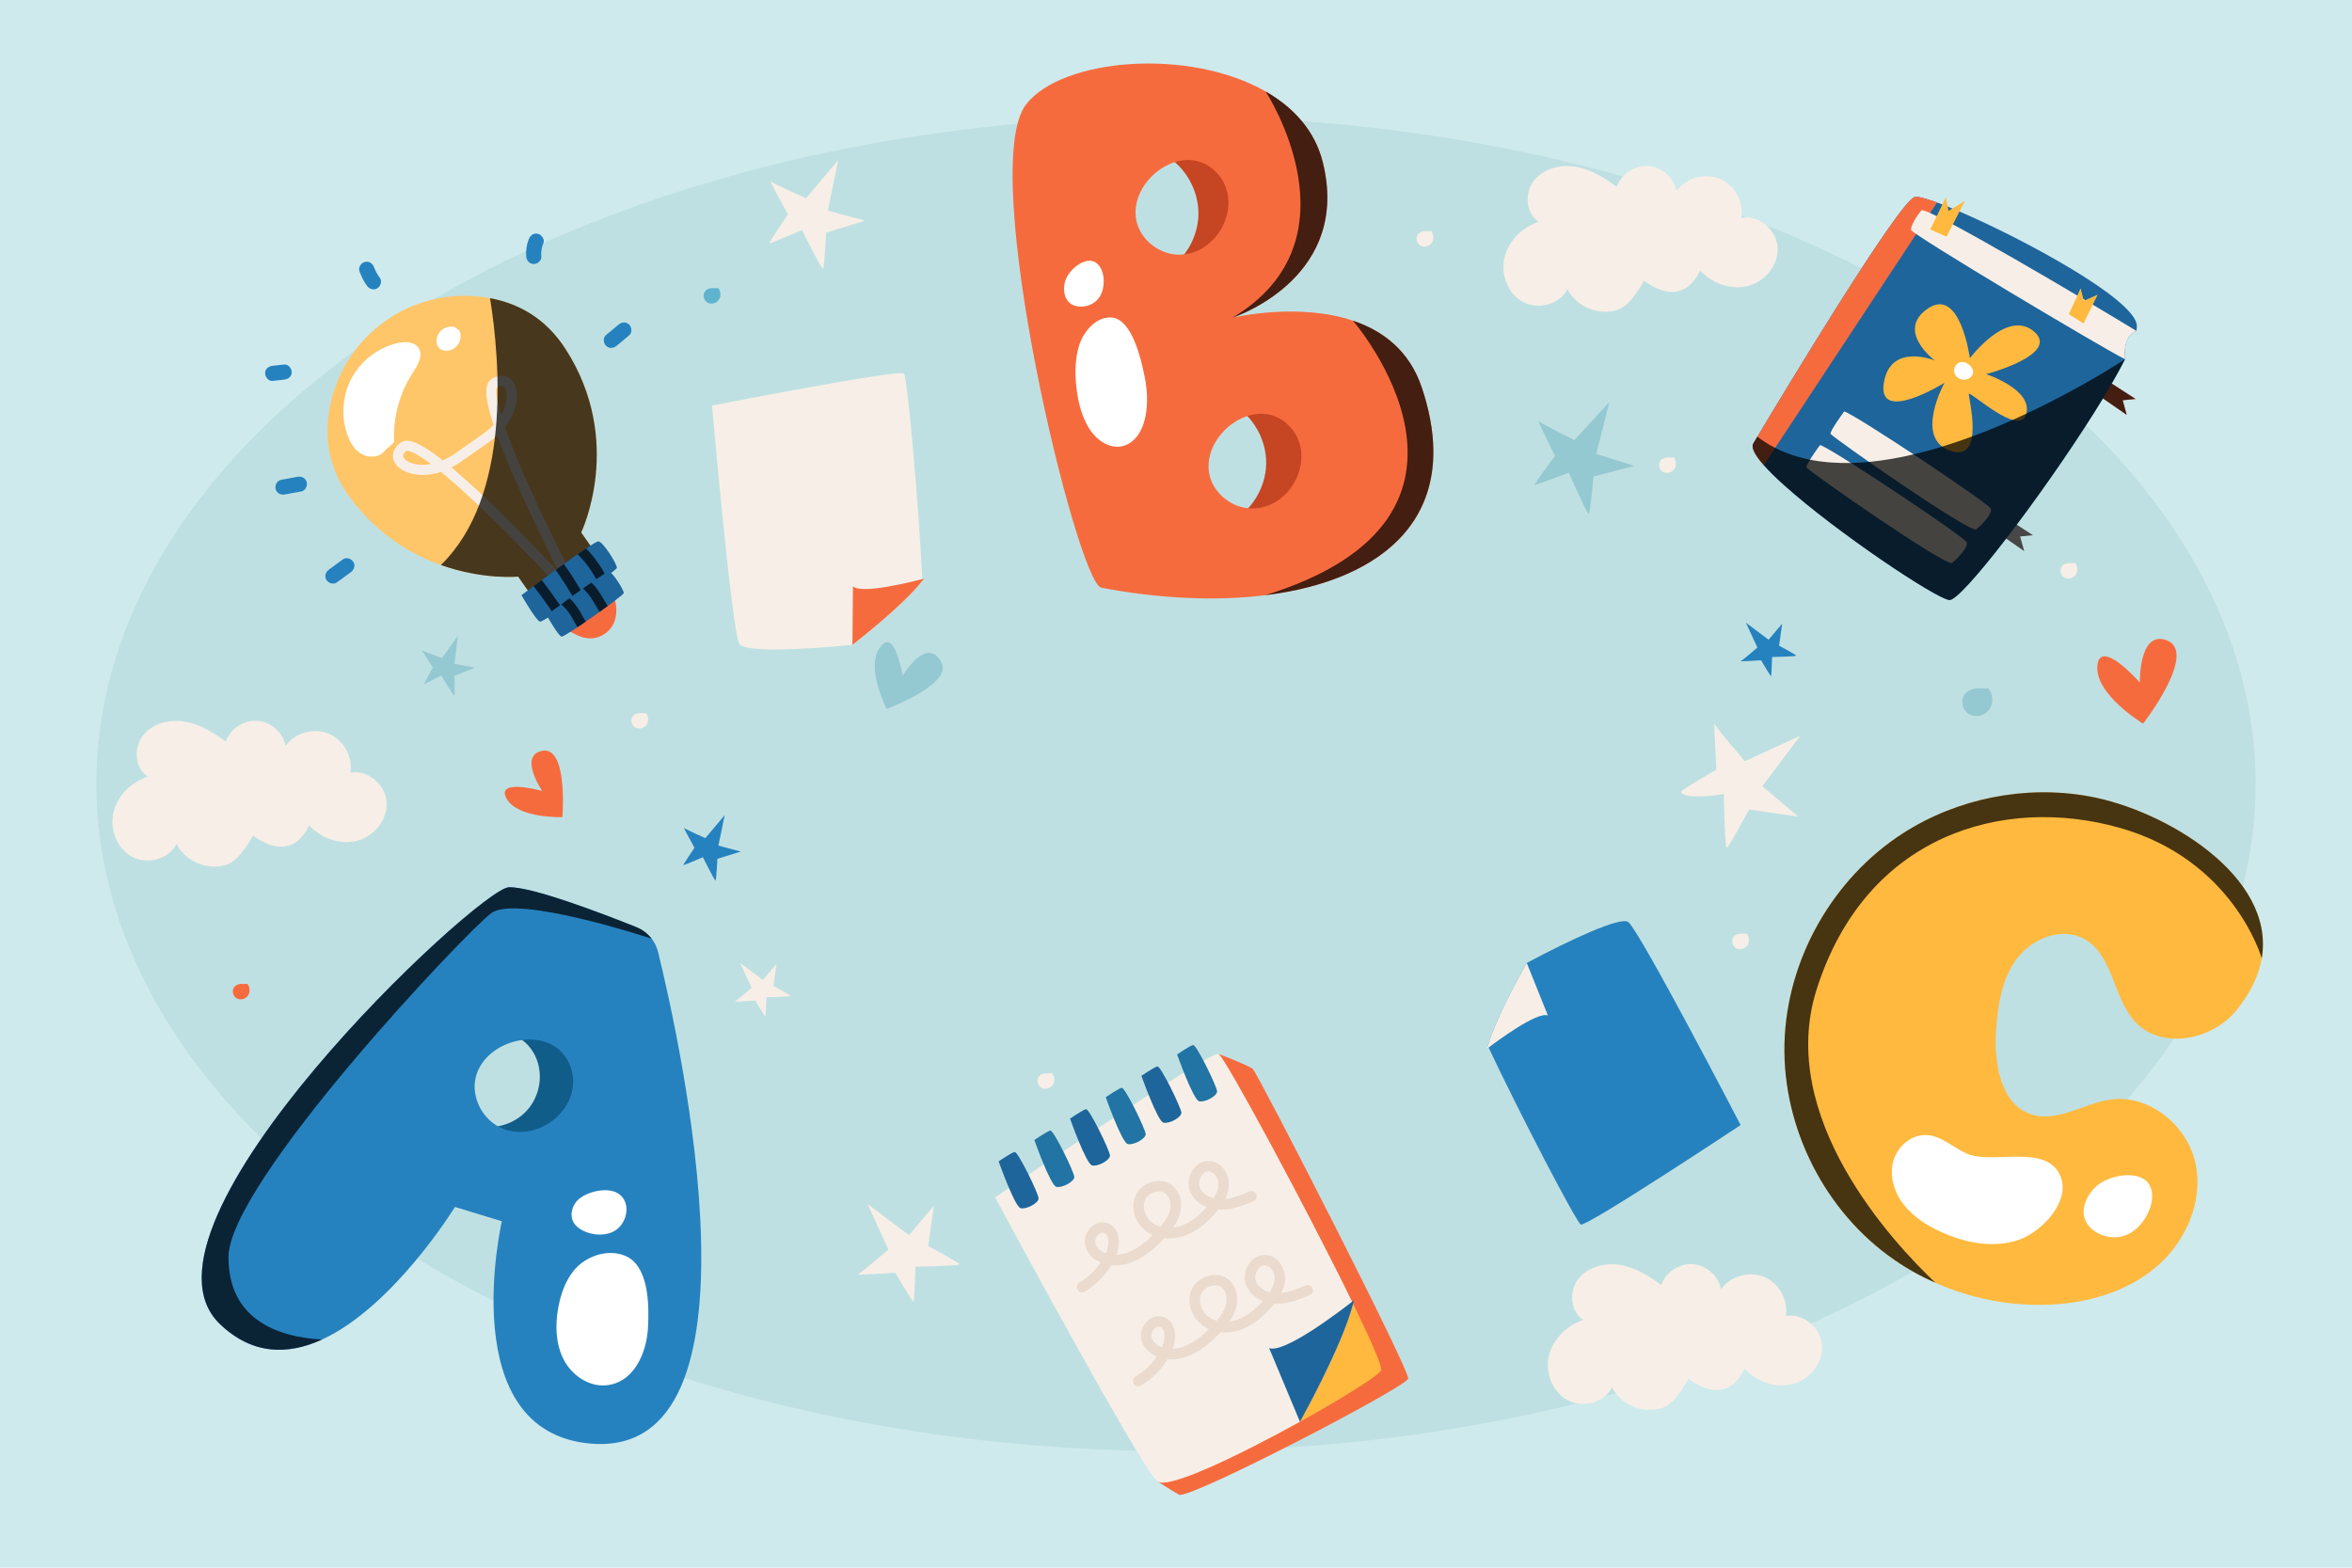 <?xml version="1.0" encoding="utf-8"?>
<!-- Generator: Adobe Illustrator 27.5.0, SVG Export Plug-In . SVG Version: 6.00 Build 0)  -->
<svg version="1.1" xmlns="http://www.w3.org/2000/svg" xmlns:xlink="http://www.w3.org/1999/xlink" x="0px" y="0px"
	 viewBox="0 0 750 500" style="enable-background:new 0 0 750 500;" xml:space="preserve">
<g id="BACKGROUND">
	<rect style="fill:#CEEAED;" width="750" height="500"/>
</g>
<g id="OBJECTS">
	<ellipse style="fill:#BFE0E2;" cx="375" cy="250" rx="344.278" ry="212.819"/>
	<g>
		<g>
			<path style="fill:#F7EFE7;" d="M98.572,263.211c3.808,4.125,9.815,6.346,15.255,4.959c5.44-1.387,9.82-6.709,9.458-12.311
				c-0.363-5.602-6.02-10.486-11.532-9.423c0.818-5.066-2.213-10.498-6.953-12.462c-4.74-1.964-10.725-0.267-13.729,3.893
				c-0.83-4.241-4.732-7.681-9.044-7.972c-4.311-0.292-8.642,2.591-10.036,6.681c-3.917-2.984-8.271-5.639-13.13-6.434
				c-4.86-0.795-10.318,0.604-13.328,4.502c-3.009,3.898-2.555,10.387,1.6,13.029c-5.207,1.769-9.659,6.063-10.935,11.411
				c-1.276,5.349,1.061,11.547,5.896,14.167s11.756,0.829,14.197-4.098c2.834,5.725,10.248,8.697,16.252,6.515
				c4.206-1.529,8.156-9.239,8.156-9.239S92.377,276.385,98.572,263.211z"/>
			<path style="fill:#F7EFE7;" d="M556.304,436.503c3.808,4.125,9.815,6.346,15.255,4.959c5.44-1.387,9.82-6.709,9.458-12.311
				c-0.363-5.602-6.02-10.486-11.532-9.423c0.818-5.065-2.213-10.498-6.953-12.462c-4.74-1.964-10.725-0.267-13.729,3.893
				c-0.83-4.241-4.733-7.681-9.044-7.973c-4.311-0.292-8.642,2.591-10.036,6.681c-3.917-2.984-8.271-5.639-13.13-6.434
				c-4.859-0.795-10.318,0.604-13.328,4.502c-3.009,3.898-2.555,10.387,1.6,13.029c-5.207,1.769-9.659,6.063-10.935,11.411
				c-1.275,5.349,1.061,11.546,5.896,14.167c4.835,2.62,11.756,0.829,14.197-4.098c2.835,5.725,10.247,8.697,16.252,6.515
				c4.206-1.529,8.156-9.239,8.156-9.239S550.108,449.678,556.304,436.503z"/>
			<path style="fill:#F7EFE7;" d="M542.122,86.25c3.808,4.125,9.816,6.346,15.255,4.959c5.44-1.387,9.82-6.709,9.458-12.311
				c-0.363-5.602-6.02-10.486-11.532-9.423c0.818-5.066-2.213-10.498-6.953-12.462c-4.74-1.964-10.725-0.267-13.729,3.893
				c-0.83-4.241-4.733-7.681-9.044-7.972c-4.311-0.292-8.642,2.591-10.036,6.681c-3.917-2.984-8.271-5.639-13.131-6.434
				s-10.318,0.604-13.328,4.502c-3.009,3.898-2.555,10.387,1.6,13.029c-5.207,1.769-9.659,6.063-10.935,11.412
				c-1.276,5.349,1.061,11.547,5.896,14.167c4.835,2.62,11.756,0.829,14.197-4.098c2.835,5.725,10.247,8.697,16.252,6.515
				c4.206-1.528,8.156-9.239,8.156-9.239S535.927,99.424,542.122,86.25z"/>
		</g>
		<g>
			<g>
				<g>
					<path style="fill:#F7EFE7;" d="M257.024,63.237l10.275-12.206l-3.336,16.172l11.866,3.164l-12.398,3.832
						c0,0-0.567,11.422-1.006,11.57c-0.439,0.148-6.697-12.407-6.697-12.407s-10.051,4.316-10.377,4.228
						c-0.326-0.089,5.901-9.231,5.901-9.231s-6.168-11.204-5.509-10.531C246.403,58.501,257.024,63.237,257.024,63.237z"/>
					<path style="fill:#F7EFE7;" d="M556.376,242.781l17.679-8.1l-12.098,16.083l11.429,9.666l-15.658-2.234
						c0,0-6.573,12.292-7.134,12.226c-0.561-0.066-0.918-17.16-0.918-17.16s-12.606,2.113-13.637-0.746
						c-0.14-0.387,11.31-7.099,11.31-7.099s-0.962-15.559-0.586-14.474C547.139,232.029,556.376,242.781,556.376,242.781z"/>
					<path style="fill:#95C9D1;" d="M502.033,140.373l11.164-12.155l-4.171,16.564l12.122,3.8l-12.984,3.406
						c0,0-1.096,11.779-1.557,11.912c-0.461,0.133-6.366-13.121-6.366-13.121s-10.581,4.011-10.913,3.905
						c-0.333-0.106,6.511-9.276,6.511-9.276s-5.873-11.855-5.222-11.13C491.269,135.003,502.033,140.373,502.033,140.373z"/>
					<path style="fill:#2682BF;" d="M224.913,267.32l6.174-7.335l-2.005,9.718l7.131,1.901l-7.45,2.303c0,0-0.34,6.864-0.604,6.952
						c-0.264,0.089-4.024-7.456-4.024-7.456s-6.04,2.594-6.236,2.54c-0.196-0.053,3.546-5.547,3.546-5.547s-3.706-6.733-3.31-6.328
						C218.53,264.473,224.913,267.32,224.913,267.32z"/>
					<path style="fill:#F7EFE7;" d="M283.315,398.534l-6.657-14.499l13.204,9.915l7.923-9.383l-1.822,12.848
						c0,0,10.089,5.385,10.035,5.845c-0.054,0.46-14.078,0.765-14.078,0.765s-0.384,10.932-0.603,11.189
						c-0.219,0.257-5.832-9.275-5.832-9.275s-12.765,0.799-11.875,0.49C274.5,406.12,283.315,398.534,283.315,398.534z"/>
					<path style="fill:#95C9D1;" d="M140.953,209.861l5.076-7.105l-1.118,8.968l6.611,1.211l-6.598,2.629
						c0,0,0.186,6.256-0.047,6.356c-0.233,0.1-4.192-6.478-4.192-6.478s-5.296,2.791-5.478,2.757s2.819-5.292,2.819-5.292
						s-3.851-5.845-3.462-5.507C134.953,207.738,140.953,209.861,140.953,209.861z"/>
					<path style="fill:#2682BF;" d="M560.382,206.542l-3.643-7.935l7.226,5.427l4.336-5.136l-0.997,7.032
						c0,0,5.522,2.947,5.492,3.199c-0.029,0.252-7.705,0.419-7.705,0.419s-0.21,5.983-0.33,6.124
						c-0.12,0.141-3.192-5.076-3.192-5.076s-6.986,0.438-6.499,0.268C555.558,210.694,560.382,206.542,560.382,206.542z"/>
					<path style="fill:#F7EFE7;" d="M239.684,315.063l-3.643-7.935l7.226,5.427l4.336-5.135l-0.997,7.032
						c0,0,5.522,2.947,5.492,3.199c-0.029,0.252-7.705,0.419-7.705,0.419s-0.21,5.983-0.33,6.124
						c-0.12,0.141-3.192-5.076-3.192-5.076s-6.986,0.438-6.499,0.268C234.86,319.214,239.684,315.063,239.684,315.063z"/>
				</g>
				<g>
					<path style="fill:#95C9D1;" d="M283.006,224.843c0,0-6.529-12.83-2.106-18.711c4.423-5.882,6.951,9.356,6.951,9.356
						s6.507-10.973,11.164-5.97C305.544,216.533,283.006,224.843,283.006,224.843z"/>
					<path style="fill:#95C9D1;" d="M282.728,226.115c0,0-6.797-13.355-2.192-19.478c4.604-6.123,7.236,9.739,7.236,9.739
						s6.773-11.422,11.621-6.214C306.19,217.465,282.728,226.115,282.728,226.115z"/>
					<path style="fill:#F66B3E;" d="M683.39,230.805c0,0-15.397-9.291-14.592-18.449c0.806-9.158,13.549,5.329,13.549,5.329
						s-0.348-15.932,7.894-13.703C701.799,207.108,683.39,230.805,683.39,230.805z"/>
					<path style="fill:#F66B3E;" d="M179.333,260.614c0,0-14.387,0.497-17.849-5.997c-3.462-6.494,11.416-2.347,11.416-2.347
						s-7.196-10.534-0.693-12.64C181.324,236.676,179.333,260.614,179.333,260.614z"/>
				</g>
			</g>
			<g>
				<path style="fill:#F66B3E;" d="M77.702,313.841c-1.082-0.158-2.301,0.098-2.987,0.95c-0.858,1.065-0.497,2.846,0.662,3.572
					c1.159,0.726,2.843,0.34,3.651-0.764c0.808-1.104,0.708-2.748-0.149-3.814L77.702,313.841z"/>
				<path style="fill:#F7EFE7;" d="M334.321,342.354c-1.082-0.158-2.301,0.098-2.987,0.95c-0.858,1.065-0.497,2.846,0.662,3.572
					c1.159,0.726,2.843,0.34,3.651-0.764c0.808-1.104,0.708-2.748-0.149-3.814L334.321,342.354z"/>
				<path style="fill:#F7EFE7;" d="M204.802,227.457c-1.082-0.158-2.301,0.098-2.987,0.95c-0.858,1.065-0.497,2.846,0.662,3.572
					c1.159,0.726,2.843,0.34,3.651-0.764c0.808-1.104,0.708-2.748-0.149-3.814L204.802,227.457z"/>
				<path style="opacity:0.5;fill:#0087BC;" d="M227.843,91.931c-1.082-0.158-2.301,0.098-2.987,0.95
					c-0.858,1.065-0.497,2.846,0.662,3.572c1.159,0.726,2.843,0.34,3.651-0.764c0.808-1.104,0.708-2.748-0.149-3.814L227.843,91.931
					z"/>
				<path style="fill:#95C9D1;" d="M631.923,219.617c-1.939-0.283-4.123,0.176-5.353,1.702c-1.537,1.909-0.891,5.099,1.186,6.4
					s5.094,0.609,6.541-1.369c1.447-1.978,1.268-4.923-0.267-6.833L631.923,219.617z"/>
				<path style="fill:#F7EFE7;" d="M455.187,73.751c-1.082-0.158-2.301,0.098-2.988,0.95c-0.858,1.065-0.497,2.846,0.662,3.572
					c1.159,0.726,2.843,0.34,3.651-0.764c0.808-1.104,0.708-2.748-0.149-3.814L455.187,73.751z"/>
				<path style="fill:#F7EFE7;" d="M532.534,145.93c-1.082-0.158-2.301,0.098-2.987,0.95c-0.858,1.065-0.497,2.846,0.662,3.572
					c1.159,0.726,2.843,0.34,3.651-0.764c0.808-1.104,0.708-2.748-0.149-3.814L532.534,145.93z"/>
				<path style="fill:#F7EFE7;" d="M660.503,179.623c-1.082-0.158-2.301,0.098-2.987,0.95c-0.858,1.065-0.497,2.846,0.662,3.572
					c1.159,0.726,2.843,0.34,3.651-0.764c0.808-1.104,0.708-2.748-0.149-3.814L660.503,179.623z"/>
				<path style="fill:#F7EFE7;" d="M555.837,297.816c-1.082-0.158-2.301,0.098-2.987,0.95c-0.858,1.065-0.497,2.846,0.662,3.572
					c1.159,0.726,2.843,0.34,3.651-0.764c0.808-1.104,0.708-2.748-0.149-3.814L555.837,297.816z"/>
			</g>
		</g>
	</g>
	<g>
		<g>
			<path style="fill:#105D89;" d="M156.579,330.125c3.266-1.162,7.06-0.457,9.884,1.554c2.824,2.011,4.693,5.218,5.376,8.617
				c0.918,4.567-0.286,9.515-3.198,13.151c-2.912,3.635-7.479,5.889-12.136,5.99c-0.912,0.02-1.946,0.009-2.572,0.672
				c-0.645,0.683-0.548,1.773-0.277,2.672c1.184,3.923,4.853,6.764,8.828,7.754c3.976,0.991,8.201,0.359,12.096-0.91
				c3.663-1.193,7.287-3.065,9.502-6.217c2.697-3.837,2.859-8.846,2.923-13.536c0.08-5.855,0.114-11.937-2.335-17.256
				c-2.97-6.451-9.661-11.022-16.75-11.444L156.579,330.125z"/>
			<g>
				<path style="fill:#2682BF;" d="M209.876,303.723c-0.386-1.601-1.106-3.077-2.075-4.34c-1.26-1.621-2.941-2.908-4.894-3.691
					c-10.583-4.243-33.35-12.974-40.67-12.703c-9.636,0.349-124.794,107.993-92.089,139.324c10.424,9.986,21.82,9.805,32.51,4.93
					c22.827-10.417,42.424-42.297,42.424-42.297l14.951,4.568c0,0-15.482,67.154,28.32,70.906
					C246.271,465.374,217.097,333.225,209.876,303.723z M159.065,359.368c-5.829-3.035-9.15-10.443-7.109-16.687
					c3.988-12.208,24.666-16.101,29.828-2.835C186.894,352.946,171.119,365.653,159.065,359.368z"/>
				<g>
					<path style="fill:#FFFFFF;" d="M182.95,405.255c-2.751,3.414-4.214,7.708-4.969,12.027c-0.959,5.487-0.796,11.37,1.759,16.319
						c2.555,4.949,7.881,8.705,13.431,8.236c8.991-0.761,12.995-10.363,13.449-18.218c0.399-6.912,0.447-19.995-7.372-23.143
						C193.646,398.221,186.639,400.677,182.95,405.255z"/>
					<path style="fill:#FFFFFF;" d="M184.051,382.939c-1.764,1.881-2.492,4.969-0.985,7.206c0.917,1.362,2.388,2.267,3.93,2.83
						c3.872,1.414,8.753,1.112,11.263-2.528c1.934-2.805,2.254-6.915-0.487-9.325C194.395,378.151,186.817,379.991,184.051,382.939z
						"/>
				</g>
			</g>
			<path style="opacity:0.72;" d="M207.795,299.386c0,0-43-14.239-51.151-8.143c-8.151,6.096-83.846,86.079-83.789,109.772
				c0.049,19.33,14.909,25.365,29.801,26.232c-10.687,4.877-22.08,5.058-32.507-4.933c-32.712-31.328,82.448-138.975,92.094-139.326
				c7.316-0.268,30.085,8.46,40.662,12.703C204.865,296.473,206.542,297.759,207.795,299.386z"/>
		</g>
		<g>
			<g>
				<path style="fill:#FFB93E;" d="M687.508,404.143c-9.447,7.996-22.055,11.523-34.42,11.981
					c-12.289,0.453-24.665-1.986-35.908-6.97c-4.626-2.045-9.059-4.52-13.215-7.403c-22.025-15.263-35.561-42.005-34.936-68.793
					c0.621-26.789,15.34-52.829,37.912-67.271c17.327-11.092,38.901-15.366,59.151-11.72c24.33,4.385,59.575,25.44,55.123,51.678
					c0.003,0.007,0.003,0.007,0.003,0.007c-0.917,5.384-3.493,10.978-8.181,16.697c-7.682,9.375-23.544,12.531-31.95,3.796
					c-7.31-7.595-7.11-21.275-16.237-26.558c-7.109-4.116-16.746-0.435-21.68,6.138c-4.935,6.573-6.2,15.151-6.691,23.35
					c-0.615,10.33,1.522,23.253,11.384,26.376c8.334,2.635,16.7-3.642,25.36-4.786c12.272-1.62,24.3,8.347,26.883,20.45
					C702.687,383.219,696.953,396.153,687.508,404.143z"/>
				<path style="fill:#FFFFFF;" d="M627.707,368.137c-4.562-1.774-8.331-5.79-13.215-6.116c-4.886-0.327-9.454,3.552-10.758,8.272
					c-1.303,4.72,0.251,9.914,3.233,13.799c2.982,3.885,7.239,6.608,11.678,8.677c7.829,3.65,16.966,5.461,25.137,2.66
					c7.185-2.463,17.262-12.659,12.902-21.065C651.845,365.033,635.687,371.24,627.707,368.137z"/>
				<path style="fill:#FFFFFF;" d="M668.688,378.145c-2.817,2.351-4.923,6.568-4.086,9.956c0.509,2.062,1.849,3.574,3.41,4.617
					c3.92,2.619,9.714,2.995,14.115-1.705c3.391-3.622,5.44-9.339,3.241-13.172C682.657,373.117,673.104,374.46,668.688,378.145z"/>
			</g>
			<path style="opacity:0.72;" d="M721.215,305.647c-0.166-0.584-9.167-31.525-45.543-41.693
				c-36.725-10.273-80.685,2.105-96.397,51.636c-12.914,40.728,24.276,80.658,37.905,93.565c-4.626-2.045-9.059-4.52-13.215-7.403
				c-22.025-15.263-35.561-42.005-34.936-68.793c0.621-26.789,15.34-52.829,37.912-67.271c17.327-11.092,38.901-15.366,59.151-11.72
				C690.422,258.354,725.667,279.409,721.215,305.647z"/>
		</g>
		<g>
			<path style="fill:#C64522;" d="M371.358,49.345c6.609,3.807,10.897,11.338,10.796,18.964c-0.1,7.626-4.585,15.042-11.291,18.674
				c8.694,1.906,18.279-0.931,24.535-7.262s8.977-15.95,6.965-24.62c-2.011-8.67-8.689-16.109-17.094-19.039L371.358,49.345z"/>
			<path style="fill:#C64522;" d="M392.96,128.867c6.609,3.807,10.897,11.338,10.796,18.964c-0.1,7.626-4.584,15.042-11.291,18.673
				c8.694,1.906,18.279-0.931,24.534-7.262c6.255-6.331,8.977-15.95,6.965-24.62c-2.011-8.67-8.689-16.109-17.094-19.039
				L392.96,128.867z"/>
			<g>
				<g>
					<path style="fill:#F66B3E;" d="M453.401,123.651c-3.963-11.896-12.521-18.203-21.981-21.38
						c-17.188-5.777-37.35-1.202-38.381-0.962c0.025-0.009,0.065-0.026,0.116-0.039c2.628-0.901,37.605-13.638,28.645-49.583
						c-2.495-9.999-9.291-17.408-18.215-22.516c-24.389-13.957-64.664-10.684-76.323,4.026
						c-15.924,20.099,16.257,152.798,23.908,154.252c18.35,3.472,36.382,4.348,52.224,2.397
						C441.496,185.168,466.902,164.146,453.401,123.651z M362.197,69.399c-1.543-12.457,15.127-24.486,25.208-14.898
						c9.962,9.473,1.289,27.269-11.987,26.714C368.996,80.946,362.983,75.774,362.197,69.399z M398.699,162.154
						c-6.422-0.269-12.435-5.441-13.221-11.816c-1.543-12.457,15.132-24.486,25.208-14.898
						C420.648,144.914,411.975,162.71,398.699,162.154z"/>
					<g>
						<path style="fill:#FFFFFF;" d="M344.038,110.411c-1.203,3.977-1.284,8.407-0.852,12.66c0.549,5.402,1.99,10.854,4.935,14.75
							c2.945,3.896,7.608,5.885,11.479,3.861c6.271-3.279,6.978-13.397,5.535-20.868c-1.27-6.574-4.182-18.816-10.494-19.525
							C350.119,100.782,345.651,105.079,344.038,110.411z"/>
						<path style="fill:#FFFFFF;" d="M339.803,89.24c-0.841,2.261-0.667,5.356,0.917,7.017c0.964,1.011,2.222,1.437,3.454,1.523
							c3.093,0.216,6.523-1.46,7.501-5.579c0.754-3.174,0.058-7.107-2.448-8.577C346.136,81.811,341.121,85.695,339.803,89.24z"/>
					</g>
				</g>
				<path style="opacity:0.72;" d="M393.156,101.27c-0.051,0.013-0.091,0.03-0.116,0.039c-0.025,0.009-0.041,0.012-0.041,0.012
					c41.597-24.865,10.586-72.149,10.586-72.149c8.925,5.108,15.72,12.517,18.215,22.516
					C430.761,87.633,395.784,100.369,393.156,101.27z"/>
				<path style="opacity:0.72;" d="M403.395,189.847c82.013-25.307,28.026-87.575,28.026-87.575
					c9.459,3.177,18.018,9.484,21.981,21.38C466.902,164.146,441.496,185.168,403.395,189.847z"/>
			</g>
		</g>
	</g>
	<g>
		<g>
			<path style="fill:#FFC569;" d="M180.262,111.197c19.102,29.515,5.068,58.626,5.068,58.626l6.801,9.719l-20.115,14.077
				l-6.801-9.719c0,0-11.141,1.117-24.627-3.695c-9.423-3.357-20.001-9.605-28.717-21.146c-7.945-10.519-8.591-21.47-6.3-31.054
				c5.182-21.645,25.561-35.908,47.673-33.362c1.005,0.117,2.017,0.268,3.023,0.455C165.071,96.735,173.832,101.266,180.262,111.197
				z"/>
			<g>
				<path style="fill:#F7EFE7;" d="M181.38,184.589l-2.297,1.607c-0.663,0.464-1.566,0.366-2.114-0.229
					c-0.105-0.113-10.567-11.449-21.781-22.286c-6.229-6.019-10.972-10.23-14.575-13.17c-6.554,2.141-12.235,0.433-14.336-2.372
					c-1.673-2.235-1.154-4.937,1.324-6.883c2.158-1.7,5.834-0.328,12.294,4.577c0.421,0.319,0.853,0.654,1.297,1.003
					c1.302-0.56,2.643-1.303,4.004-2.275l8.66-6.061c0.075-0.052,0.129-0.089,0.192-0.133c1.297-0.907,2.4-1.872,3.329-2.858
					c-0.177-0.536-0.343-1.057-0.499-1.562c-2.396-7.748-2.403-11.682-0.09-13.118c2.678-1.662,5.395-1.224,6.921,1.113
					c1.915,2.934,1.574,8.854-2.683,14.28c1.53,4.392,3.861,10.29,7.383,18.206c6.341,14.248,13.408,27.96,13.478,28.097
					C182.26,183.243,182.043,184.125,181.38,184.589z M143.971,149.095c3.665,3.067,7.957,6.964,12.817,11.641
					c9.523,9.163,18.632,18.831,21.574,21.983c-1.955-3.843-7.918-15.712-13.265-27.798c-2.73-6.169-4.922-11.537-6.547-16.031
					c-0.851,0.783-1.796,1.539-2.846,2.259l-8.643,6.048C146.031,147.932,144.994,148.564,143.971,149.095z M158.492,123.573
					c-0.14,0.168-0.925,1.512,1.27,8.779c2.156-3.665,2.234-7.128,1.243-8.645C160.791,123.377,160.219,122.502,158.492,123.573z
					 M129.563,143.815c-1.563,1.234-0.937,2.071-0.7,2.386c1.086,1.451,4.365,2.563,8.545,1.794
					C131.33,143.447,129.79,143.728,129.563,143.815z"/>
			</g>
			<path style="fill:#FFFFFF;" d="M125.682,141.067c-0.418-7.746,1.679-15.609,5.9-22.118c1.566-2.415,3.471-5.463,1.943-7.903
				c-1.307-2.087-4.316-2.18-6.716-1.63c-6.086,1.394-11.506,5.469-14.536,10.927c-3.03,5.459-3.622,12.214-1.587,18.116
				c0.888,2.575,2.367,5.102,4.751,6.418c2.384,1.317,5.799,1.001,7.347-1.239L125.682,141.067z"/>
			<path style="fill:#FFFFFF;" d="M145.066,104.356c-1.204-0.327-2.538-0.144-3.61,0.495c-1.072,0.639-1.867,1.726-2.152,2.941
				c-0.262,1.117-0.059,2.397,0.75,3.211c0.819,0.824,2.118,1.028,3.247,0.755c1.302-0.315,2.45-1.22,3.059-2.413
				c0.609-1.193,0.669-2.653,0.16-3.893L145.066,104.356z"/>
			<path style="opacity:0.72;" d="M180.262,111.197c19.102,29.515,5.068,58.626,5.068,58.626l6.801,9.719l-20.115,14.077
				l-6.801-9.719c0,0-11.141,1.117-24.627-3.695c22.529-21.885,18.905-64.914,15.679-85.108
				C165.071,96.735,173.832,101.266,180.262,111.197z"/>
			<path style="fill:#F66B3E;" d="M181.624,201.526c0.622-0.401,5.712,4.482,11.345,0.54c5.632-3.942,2.891-11.645,2.891-11.645
				L181.624,201.526z"/>
			<g>
				<defs>
					<path id="XMLID_3_" d="M166.287,189.817c0,0,4.638,8.162,5.909,8.443c1.271,0.281,24.343-16.158,24.507-17.151
						c0.164-0.993-4.35-8.364-5.909-8.443C189.235,172.587,166.287,189.817,166.287,189.817z"/>
				</defs>
				<use xlink:href="#XMLID_3_"  style="overflow:visible;fill:#1E659C;"/>
				<clipPath id="XMLID_00000040552204917878883440000007220783292650352768_">
					<use xlink:href="#XMLID_3_"  style="overflow:visible;"/>
				</clipPath>
				<path style="opacity:0.72;clip-path:url(#XMLID_00000040552204917878883440000007220783292650352768_);" d="M171.837,183.813
					c-1.267-1.64-3.921,0.203-2.647,1.852c2.47,3.196,4.849,6.456,7.139,9.783c1.179,1.713,3.827-0.138,2.647-1.852
					C176.686,190.268,174.307,187.008,171.837,183.813z"/>
				<path style="opacity:0.72;clip-path:url(#XMLID_00000040552204917878883440000007220783292650352768_);" d="M178.457,178.021
					c-1.236-1.667-3.887,0.178-2.647,1.852c3.17,4.277,6.017,8.744,8.554,13.424c0.989,1.824,3.628-0.043,2.647-1.852
					C184.474,186.765,181.628,182.298,178.457,178.021z"/>
				<path style="opacity:0.72;clip-path:url(#XMLID_00000040552204917878883440000007220783292650352768_);" d="M186.583,174.618
					c-1.455-1.479-3.509,1.018-2.06,2.49c2.829,2.874,5.068,6.174,6.712,9.856c0.844,1.889,3.893,0.817,3.045-1.083
					C192.387,181.642,189.838,177.926,186.583,174.618z"/>
			</g>
			<g>
				<defs>
					<path id="XMLID_4_" d="M174.281,196.213c0,0,3.755,6.607,4.783,6.835c1.028,0.228,19.705-13.08,19.838-13.883
						c0.133-0.803-3.521-6.771-4.783-6.835C192.858,182.266,174.281,196.213,174.281,196.213z"/>
				</defs>
				<use xlink:href="#XMLID_4_"  style="overflow:visible;fill:#1E659C;"/>
				<clipPath id="XMLID_00000101791670051853825150000000118861297539406503_">
					<use xlink:href="#XMLID_4_"  style="overflow:visible;"/>
				</clipPath>
				<path style="opacity:0.72;clip-path:url(#XMLID_00000101791670051853825150000000118861297539406503_);" d="M181.336,190.579
					c-1.609-1.311-3.677,1.172-2.06,2.49c2.894,2.359,3.991,6.084,6.152,9.026c1.229,1.673,3.88-0.173,2.647-1.852
					C185.712,197.026,184.514,193.17,181.336,190.579z"/>
				<path style="opacity:0.72;clip-path:url(#XMLID_00000101791670051853825150000000118861297539406503_);" d="M187.929,185.208
					c-1.593-1.332-3.66,1.153-2.06,2.49c2.687,2.246,4.006,5.577,5.922,8.429c1.16,1.727,3.806-0.126,2.647-1.852
					C192.337,191.146,190.882,187.675,187.929,185.208z"/>
			</g>
			<g>
				<path style="fill:#2682BF;" d="M112.695,179.24c-0.607-1.038-2.24-1.635-3.299-0.865l-4.465,3.25
					c-1.051,0.765-1.569,2.095-0.865,3.299c0.607,1.038,2.24,1.635,3.298,0.865c1.489-1.083,2.977-2.166,4.465-3.25
					C112.881,181.773,113.399,180.443,112.695,179.24z"/>
				<path style="fill:#2682BF;" d="M97.797,153.761c-0.369-1.344-1.681-1.923-2.966-1.684c-1.749,0.326-3.499,0.651-5.248,0.977
					c-1.281,0.238-2.008,1.787-1.684,2.966c0.369,1.344,1.681,1.923,2.966,1.684c1.749-0.326,3.499-0.651,5.248-0.977
					C97.394,156.488,98.121,154.94,97.797,153.761z"/>
				<path style="fill:#2682BF;" d="M90.606,116.261c-1.218,0.133-2.437,0.265-3.655,0.398c-1.25,0.136-2.474,1.011-2.411,2.411
					c0.053,1.189,1.068,2.557,2.411,2.411c1.218-0.133,2.437-0.265,3.655-0.398c1.25-0.136,2.473-1.011,2.411-2.411
					C92.964,117.483,91.949,116.115,90.606,116.261z"/>
				<path style="fill:#2682BF;" d="M121.154,88.676c-0.784-1.084-1.479-2.33-1.878-3.439c-0.441-1.224-1.641-2.048-2.966-1.684
					c-1.183,0.325-2.127,1.735-1.684,2.966c0.589,1.635,1.344,3.182,2.364,4.591c0.762,1.053,2.097,1.568,3.299,0.865
					C121.33,91.366,121.922,89.737,121.154,88.676z"/>
				<path style="fill:#2682BF;" d="M171.593,74.576c-1.382-0.38-2.47,0.474-2.966,1.684c-0.712,1.74-0.993,3.665-0.829,5.537
					c0.114,1.297,1.027,2.411,2.411,2.411c1.216,0,2.525-1.106,2.411-2.411c-0.133-1.517,0.08-2.847,0.657-4.256
					C173.77,76.336,172.741,74.891,171.593,74.576z"/>
				<path style="fill:#2682BF;" d="M200.642,103.535c-0.991-0.991-2.406-0.836-3.41,0c-1.331,1.109-2.663,2.219-3.994,3.328
					c-1.001,0.834-0.862,2.548,0,3.41c0.991,0.991,2.406,0.836,3.409,0c1.331-1.109,2.663-2.219,3.994-3.328
					C201.643,106.111,201.504,104.397,200.642,103.535z"/>
			</g>
		</g>
		<g>
			<polygon style="fill:#F66B3E;" points="678.17,132.327 670.572,127.075 669.766,126.519 673.346,122.317 673.377,122.333 
				680.981,127.249 676.874,127.656 			"/>
			<polygon style="fill:#FFFFFF;" points="645.484,175.785 639.703,171.788 637.08,169.977 640.667,165.77 643.086,167.331 
				648.296,170.707 644.188,171.114 			"/>
			<path style="fill:#1E659C;" d="M621.633,191.375c-4.143-0.317-36.074-21.664-52.719-36.639c-2.579-2.31-4.793-4.479-6.475-6.387
				c-2.776-3.148-4.127-5.6-3.341-6.915c0,0,0.46-0.765,1.284-2.148c7.469-12.492,45.214-75.213,50.203-76.461
				c0.922-0.229,3.473,0.438,7.086,1.757c0.547,0.202,1.109,0.412,1.708,0.644c0.541,0.207,1.106,0.434,1.687,0.669
				c0.497,0.2,0.998,0.406,1.515,0.62c0.306,0.126,0.612,0.251,0.923,0.383c0.437,0.185,0.879,0.376,1.332,0.569
				c20.545,8.808,55.563,27.774,56.553,36.191c0.057,0.503,0.012,1.13-0.149,1.879c-2.672,1.143-4.084,4.192-3.622,9.037
				c-1.186,2.348-2.614,4.962-4.239,7.759c-0.881,1.531-1.813,3.11-2.805,4.742c-7.639,12.578-18.135,27.785-27.486,40.257
				c-1.144,1.53-2.277,3.022-3.384,4.457C630.842,183.297,623.558,191.519,621.633,191.375z"/>
			<path style="fill:#F66B3E;" d="M562.439,148.348c-2.776-3.148-4.127-5.6-3.341-6.915c0,0,0.46-0.765,1.284-2.148
				c7.469-12.492,45.214-75.213,50.203-76.461c0.922-0.229,3.473,0.438,7.086,1.757l-2.203,3.347l-4.426,6.709l-44.973,68.209
				L562.439,148.348z"/>
			<path style="fill:#F7EFE7;" d="M677.616,114.573c-7.406-3.701-68.239-39.959-68.25-41.288c-0.013-1.407,1.723-4.233,3.297-6.181
				c1.391-1.734,56.098,30.778,68.579,38.429C678.568,106.679,677.158,109.73,677.616,114.573z"/>
			<polygon style="fill:#FFB93E;" points="615.524,73.178 620.703,75.481 626.589,64.056 621.338,67.266 620.481,62.934 			"/>
			<polygon style="fill:#FFB93E;" points="659.712,100.233 664.402,103.153 668.902,93.981 664.475,95.953 663.465,91.955 			"/>
			<g>
				<path style="fill:#FFB93E;" d="M628.154,114.249c0,0,11.828-15.855,20.431-8.523c8.604,7.332-15.263,13.605-15.263,13.605
					s14.847,4.812,12.824,12.612c-2.023,7.8-18.176-7.553-18.316-6.263c-0.14,1.291,5.349,22.127-6.075,18.046
					c-11.424-4.081-1.706-21.635-1.706-21.635s-21.333,13.284-19.354,0.169c1.979-13.115,16.226-7.309,16.226-7.309
					s-12.568-9.427-2.186-16.537C625.116,91.304,628.154,114.249,628.154,114.249z"/>
				<path style="fill:#FFFFFF;" d="M625.109,115.503c-1.333,0.354-2.213,1.864-1.939,3.215c0.526,2.598,4.446,3.299,5.749,0.913
					C630.061,117.539,627.115,114.971,625.109,115.503z"/>
			</g>
			<path style="fill:#F7EFE7;" d="M588.063,131.248c0,0-4.631,6.232-4.321,7.135c0.31,0.904,44.676,31.954,46.476,30.428
				c1.8-1.525,5.095-4.876,4.628-6.534C634.379,160.621,590.329,131.381,588.063,131.248z"/>
			<path style="fill:#F7EFE7;" d="M580.36,141.949c0,0-4.631,6.232-4.321,7.135c0.31,0.904,44.676,31.954,46.476,30.428
				c1.8-1.525,5.095-4.876,4.628-6.534C626.675,171.321,582.626,142.081,580.36,141.949z"/>
			<path style="opacity:0.72;" d="M639.703,171.788c-8.861,11.509-16.145,19.731-18.07,19.587
				c-4.143-0.317-36.074-21.664-52.719-36.639c-2.579-2.31-4.793-4.479-6.475-6.387c-2.776-3.148-4.127-5.6-3.341-6.915
				c0,0,0.46-0.765,1.284-2.148c1.803,1.371,3.703,2.555,5.686,3.561c3.461,1.761,7.182,2.989,11.086,3.763
				c4.17,0.832,8.548,1.151,13.052,1.047c1.901-0.033,3.827-0.152,5.764-0.337c4.685-0.441,9.464-1.272,14.239-2.401
				c3.049-0.71,6.095-1.543,9.116-2.476c3.209-0.982,6.394-2.064,9.512-3.223c4.479-1.651,8.833-3.445,12.972-5.294
				c1.475-0.654,2.917-1.313,4.333-1.982c18.233-8.531,31.475-17.369,31.475-17.369c-1.186,2.348-2.614,4.962-4.239,7.759
				l7.604,4.917l-4.108,0.407l1.296,4.671l-7.597-5.252c-7.639,12.578-18.135,27.785-27.486,40.257l5.21,3.376l-4.108,0.407
				l1.296,4.671L639.703,171.788z"/>
		</g>
		<g>
			<path style="fill:#F7EFE7;" d="M288.263,119.154c1.051,1.064,4.662,41.492,5.828,65.53c0.009,0.184,0.019,0.368,0.023,0.545
				c-6.527,8.341-22.297,20.428-22.297,20.428c-15.878,1.603-34.685,2.452-36.102-0.34c-2.414-4.777-8.664-75.957-8.664-75.957
				S286.787,117.657,288.263,119.154z"/>
			<path style="fill:#F66B3E;" d="M294.641,184.537c-0.169,0.23-0.338,0.459-0.526,0.691c-6.527,8.341-22.297,20.428-22.297,20.428
				l0.173-18.665c2.725,2.642,18.92-1.471,22.101-2.308C294.449,184.592,294.641,184.537,294.641,184.537z"/>
		</g>
		<g>
			<path style="fill:#2682BF;" d="M504.077,390.551c-1.333-0.564-19.485-35.382-29.401-56.447c-0.076-0.161-0.152-0.322-0.222-0.479
				c2.758-9.868,12.398-26.498,12.398-26.498c13.607-7.295,30.111-14.996,32.408-13.022c3.922,3.381,35.786,64.724,35.786,64.724
				S505.949,391.345,504.077,390.551z"/>
			<path style="fill:#F7EFE7;" d="M474.238,334.437c0.066-0.268,0.133-0.535,0.215-0.812c2.758-9.868,12.398-26.498,12.398-26.498
				l6.735,16.755c-3.412-1.357-16.376,8.299-18.911,10.222C474.389,334.317,474.238,334.437,474.238,334.437z"/>
		</g>
		<g>
			<path style="fill:#F66B3E;" d="M388.579,336.145c0,0,9.411,3.576,10.893,4.763c1.481,1.188,50.116,96.069,49.555,98.78
				c-0.561,2.71-70.016,38.783-73.077,37.02c-3.062-1.764-6.869-4.239-6.869-4.239L388.579,336.145z"/>
			<path style="fill:#FFB93E;" d="M431.488,415.841c5.683,11.662,9.419,20.171,8.901,21.27c-0.764,1.605-12.274,8.813-25.862,16.346
				C414.527,453.457,427.794,429.812,431.488,415.841z"/>
			<path style="fill:#F7EFE7;" d="M388.581,336.143c1.891,0.769,28.181,49.514,42.584,79.026c0.111,0.226,0.221,0.451,0.323,0.671
				c-3.694,13.971-16.961,37.616-16.961,37.616c-19.046,10.558-42.169,21.746-45.449,19.008
				c-5.598-4.69-51.752-90.573-51.752-90.573S385.924,335.061,388.581,336.143z"/>
			<g>
				<path style="fill:#1E659C;" d="M318.443,370.41c0,0,5.136,14.504,7.026,14.945c1.891,0.442,5.731-1.701,5.72-3.149
					c-0.01-1.448-6.601-15.051-7.657-14.799C322.478,367.659,318.443,370.41,318.443,370.41z"/>
				<path style="fill:#2174A3;" d="M329.826,363.588c0,0,5.136,14.504,7.026,14.945c1.891,0.442,5.731-1.701,5.721-3.149
					c-0.011-1.448-6.601-15.051-7.657-14.799C333.86,360.837,329.826,363.588,329.826,363.588z"/>
				<path style="fill:#1E659C;" d="M341.209,356.766c0,0,5.136,14.503,7.026,14.945c1.891,0.442,5.731-1.701,5.72-3.149
					c-0.01-1.448-6.601-15.051-7.657-14.799C345.243,354.014,341.209,356.766,341.209,356.766z"/>
				<path style="fill:#2174A3;" d="M352.592,349.944c0,0,5.136,14.504,7.026,14.945c1.891,0.442,5.731-1.701,5.721-3.149
					c-0.01-1.448-6.601-15.051-7.657-14.799C356.626,347.192,352.592,349.944,352.592,349.944z"/>
				<path style="fill:#1E659C;" d="M363.974,343.122c0,0,5.136,14.503,7.026,14.945c1.891,0.442,5.731-1.701,5.721-3.149
					c-0.01-1.448-6.601-15.051-7.657-14.799C368.009,340.37,363.974,343.122,363.974,343.122z"/>
				<path style="fill:#2174A3;" d="M375.357,336.299c0,0,5.136,14.503,7.026,14.945c1.891,0.442,5.731-1.701,5.721-3.149
					c-0.01-1.448-6.601-15.051-7.657-14.799C379.391,333.548,375.357,336.299,375.357,336.299z"/>
			</g>
			<path style="fill:#1E659C;" d="M431.774,414.691c-0.089,0.379-0.177,0.758-0.287,1.15c-3.694,13.971-16.961,37.616-16.961,37.616
				l-9.83-23.496c4.839,1.846,22.931-12.029,26.468-14.791C431.563,414.863,431.774,414.691,431.774,414.691z"/>
			<g>
				<g>
					<path style="fill:#EADBCE;" d="M400.517,382.428c-0.178,0.29-0.447,0.529-0.785,0.67c-3.151,1.308-6.722,2.79-10.558,2.745
						c-0.242-0.003-0.487-0.013-0.734-0.032c-0.216,0.271-0.433,0.531-0.645,0.781c-3.054,3.593-6.124,5.977-9.385,7.286
						c-2.367,0.951-4.829,1.295-7.133,1.048c-5.749,6.235-11.434,9.134-16.914,8.623c-2.089,3.451-5.004,6.357-8.474,8.389
						c-0.8,0.469-1.827,0.2-2.296-0.599c-0.468-0.801-0.198-1.828,0.6-2.296c2.694-1.578,5.011-3.776,6.749-6.364
						c-2.303-1.005-4.334-2.851-4.921-5.519c-0.456-2.076,0.354-4.405,2.062-5.931c1.464-1.306,3.343-1.742,5.025-1.165
						c1.383,0.475,2.442,1.466,3.06,2.864c1.044,2.361,0.602,5.308-0.152,7.31c3.638-0.154,7.513-2.265,11.555-6.297
						c-0.5-0.223-0.982-0.481-1.443-0.773c-4.019-2.552-5.807-7.723-4.071-11.772c0.953-2.218,3.11-3.953,5.636-4.543
						c2.334-0.544,4.62-0.049,6.269,1.361c2.343,2.003,3.24,5.654,2.232,9.085c-0.457,1.559-1.223,2.965-2.133,4.258
						c1.035-0.122,2.083-0.385,3.1-0.793c2.582-1.037,5.075-2.937,7.605-5.799c-2.368-0.948-4.468-2.682-5.404-5.299
						c-0.8-2.235-0.296-4.967,1.291-6.973c1.384-1.749,3.326-2.623,5.328-2.399c3.813,0.428,6.116,4.461,5.875,7.959
						c-0.104,1.509-0.559,2.9-1.186,4.162c2.646-0.286,5.248-1.366,7.777-2.416c0.855-0.355,1.838,0.051,2.193,0.906
						C400.853,381.422,400.79,381.985,400.517,382.428z M386.95,382.161c0.805-1.241,1.455-2.657,1.557-4.138
						c0.131-1.906-1.082-4.19-2.902-4.394c-1.13-0.127-1.941,0.665-2.323,1.148c-0.866,1.095-1.175,2.608-0.762,3.76
						C383.204,380.449,385.03,381.633,386.95,382.161z M370.035,391.269c1.404-1.655,2.432-3.191,2.939-4.916
						c0.516-1.759,0.363-4.257-1.194-5.589c-0.828-0.708-2.041-0.942-3.326-0.642c-1.507,0.351-2.776,1.346-3.315,2.597
						c-1.087,2.535,0.163,5.951,2.786,7.617C368.564,390.741,369.275,391.053,370.035,391.269z M349.711,394.458
						c-0.386,0.627-0.552,1.36-0.415,1.98c0.35,1.587,1.755,2.702,3.292,3.29c0.055-0.121,0.109-0.244,0.162-0.367
						c0.753-1.747,0.896-3.835,0.347-5.076c-0.241-0.544-0.585-0.876-1.081-1.047c-0.72-0.248-1.375,0.204-1.701,0.495
						C350.078,393.944,349.875,394.191,349.711,394.458z"/>
				</g>
				<g>
					<path style="fill:#EADBCE;" d="M418.434,412.402c-0.178,0.29-0.447,0.529-0.785,0.67c-3.151,1.308-6.722,2.79-10.558,2.745
						c-0.242-0.003-0.487-0.014-0.734-0.032c-0.217,0.271-0.433,0.531-0.645,0.781c-3.054,3.595-6.125,5.978-9.386,7.287
						c-2.367,0.95-4.828,1.295-7.133,1.047c-5.749,6.235-11.434,9.134-16.914,8.623c-2.091,3.441-5.004,6.357-8.474,8.389
						c-0.8,0.469-1.827,0.2-2.296-0.599c-0.467-0.801-0.198-1.828,0.6-2.296c2.694-1.579,5.011-3.776,6.749-6.364
						c-2.303-1.005-4.334-2.851-4.921-5.519c-0.457-2.076,0.354-4.405,2.062-5.931c1.464-1.306,3.343-1.742,5.025-1.165
						c1.384,0.475,2.442,1.466,3.06,2.864c1.045,2.361,0.602,5.308-0.152,7.31c3.638-0.154,7.513-2.265,11.555-6.297
						c-0.5-0.223-0.982-0.481-1.442-0.773c-4.019-2.552-5.808-7.724-4.071-11.772c0.953-2.216,3.109-3.953,5.636-4.543
						c2.335-0.544,4.62-0.049,6.269,1.361c2.343,2.002,3.24,5.654,2.232,9.085c-0.457,1.559-1.224,2.961-2.133,4.259
						c1.035-0.122,2.082-0.385,3.099-0.794c2.583-1.037,5.076-2.936,7.605-5.798c-2.368-0.948-4.468-2.682-5.404-5.299
						c-0.799-2.234-0.293-4.975,1.291-6.973c1.385-1.749,3.327-2.625,5.327-2.399c3.813,0.428,6.116,4.461,5.875,7.959
						c-0.104,1.509-0.559,2.9-1.186,4.162c2.646-0.286,5.248-1.367,7.778-2.417c0.856-0.355,1.838,0.051,2.193,0.906
						C418.769,411.397,418.706,411.96,418.434,412.402z M404.866,412.136c0.819-1.252,1.454-2.658,1.557-4.138
						c0.131-1.906-1.082-4.189-2.902-4.394c-1.13-0.127-1.939,0.664-2.322,1.147c-0.872,1.102-1.176,2.608-0.763,3.761
						C401.12,410.424,402.946,411.607,404.866,412.136z M387.951,421.244c1.276-1.507,2.415-3.134,2.939-4.916
						c0.516-1.759,0.363-4.257-1.194-5.589c-0.828-0.708-2.041-0.942-3.326-0.642c-1.509,0.352-2.776,1.346-3.315,2.597
						c-1.087,2.535,0.163,5.952,2.786,7.617C386.481,420.716,387.191,421.028,387.951,421.244z M367.627,424.433
						c-0.386,0.627-0.552,1.36-0.415,1.98c0.35,1.587,1.755,2.702,3.292,3.29c0.055-0.121,0.109-0.244,0.162-0.367
						c0.753-1.747,0.896-3.835,0.347-5.076c-0.241-0.544-0.585-0.877-1.082-1.047c-0.72-0.248-1.375,0.204-1.7,0.494
						C367.994,423.919,367.791,424.166,367.627,424.433z"/>
				</g>
			</g>
		</g>
	</g>
</g>
</svg>
